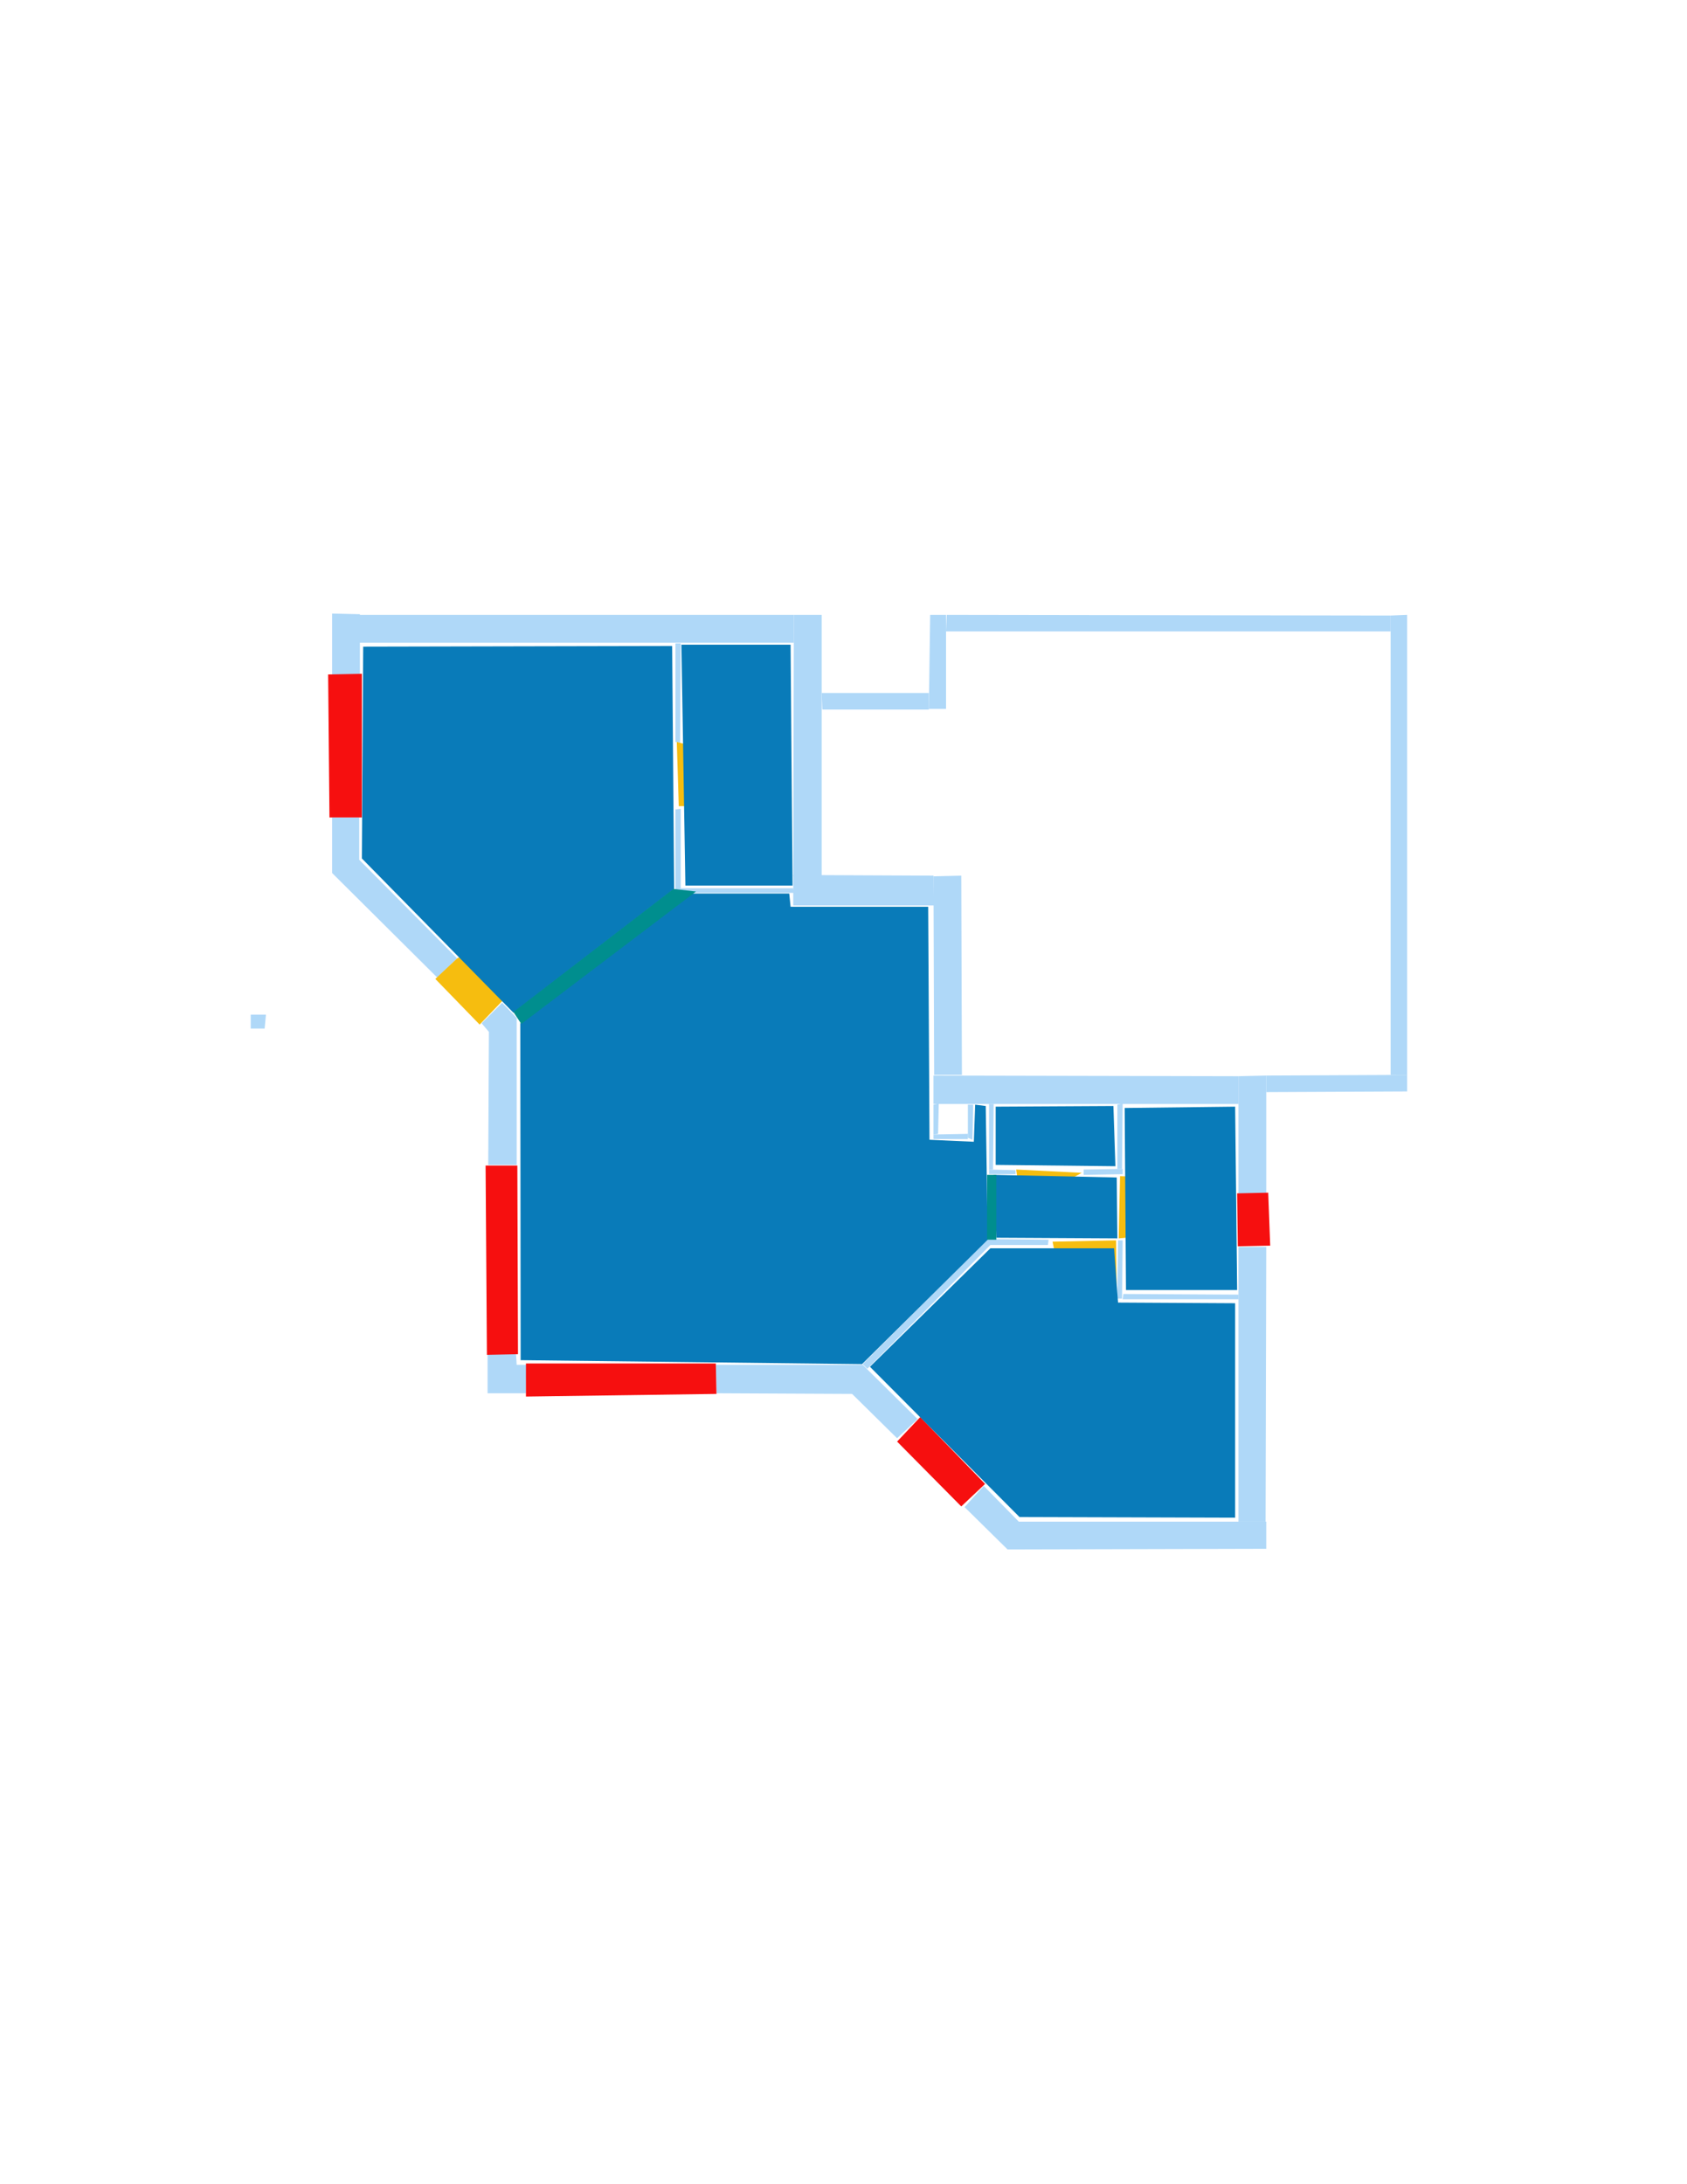 <ns0:svg xmlns:ns0="http://www.w3.org/2000/svg" version="1.1" width="2550" height="3300">
<ns0:width>2479</ns0:width>
<ns0:height>3508</ns0:height>
<ns0:nclasslabel>50</ns0:nclasslabel>
<ns0:nclassappear>5</ns0:nclassappear>
<ns0:class>Bidet-1</ns0:class>
<ns0:class>Bidet-2</ns0:class>
<ns0:class>Bidet-3</ns0:class>
<ns0:class>Bidet-4</ns0:class>
<ns0:class>Door</ns0:class>
<ns0:class>Door-1</ns0:class>
<ns0:class>Door-23</ns0:class>
<ns0:class>Oven-1</ns0:class>
<ns0:class>Oven-2</ns0:class>
<ns0:class>Oven-3</ns0:class>
<ns0:class>Oven-4</ns0:class>
<ns0:class>Parking</ns0:class>
<ns0:class>Roof</ns0:class>
<ns0:class>Room</ns0:class>
<ns0:class>Separation</ns0:class>
<ns0:class>Sink-1</ns0:class>
<ns0:class>Sink-11</ns0:class>
<ns0:class>Sink-12</ns0:class>
<ns0:class>Sink-13</ns0:class>
<ns0:class>Sink-14</ns0:class>
<ns0:class>Sink-2</ns0:class>
<ns0:class>Sink-3</ns0:class>
<ns0:class>Sink-4</ns0:class>
<ns0:class>Sink-5</ns0:class>
<ns0:class>Sink-6</ns0:class>
<ns0:class>Sofa-1</ns0:class>
<ns0:class>Sofa-3</ns0:class>
<ns0:class>Sofa-4</ns0:class>
<ns0:class>Sofa-5</ns0:class>
<ns0:class>Sofa-6</ns0:class>
<ns0:class>Sofa-7</ns0:class>
<ns0:class>Sofa-8</ns0:class>
<ns0:class>Sofa-9</ns0:class>
<ns0:class>Stairs-1</ns0:class>
<ns0:class>Table-1</ns0:class>
<ns0:class>Table-2</ns0:class>
<ns0:class>Table-3</ns0:class>
<ns0:class>Table-4</ns0:class>
<ns0:class>Table-5</ns0:class>
<ns0:class>Table-6</ns0:class>
<ns0:class>Table-7</ns0:class>
<ns0:class>Text</ns0:class>
<ns0:class>Tub-1</ns0:class>
<ns0:class>Tub-3</ns0:class>
<ns0:class>TV-1</ns0:class>
<ns0:class>TV-2</ns0:class>
<ns0:class>Wall</ns0:class>
<ns0:class>Wall-1</ns0:class>
<ns0:class>Wallieee</ns0:class>
<ns0:class>Window</ns0:class>
<ns0:polygon class="Wall" fill="#AFD8F8" id="0" transcription="" points="1431,929 1430,954 2102,954 2102,930 " />
<ns0:polygon class="Wall" fill="#AFD8F8" id="1" transcription="" points="1404,1071 1430,1071 1430,929 1406,929 " />
<ns0:polygon class="Wall" fill="#AFD8F8" id="2" transcription="" points="1242,1047 1243,1072 1404,1072 1404,1047 " />
<ns0:polygon class="Wall" fill="#AFD8F8" id="3" transcription="" points="1200,929 1242,929 1242,1324 1199,1324 " />
<ns0:polygon class="Wall" fill="#AFD8F8" id="4" transcription="" points="1199,1322 1199,1368 1412,1368 1411,1323 " />
<ns0:polygon class="Wall" fill="#AFD8F8" id="5" transcription="" points="1411,1324 1453,1323 1454,1624 1412,1624 " />
<ns0:polygon class="Wall" fill="#AFD8F8" id="6" transcription="" points="1411,1625 1411,1668 1872,1668 1872,1626 " />
<ns0:polygon class="Wall" fill="#AFD8F8" id="7" transcription="" points="1914,1625 2127,1624 2127,1649 1914,1650 " />
<ns0:polygon class="Wall" fill="#AFD8F8" id="8" transcription="" points="1914,1625 1872,1626 1872,1806 1914,1806 " />
<ns0:polygon class="Wall" fill="#AFD8F8" id="9" transcription="" points="2102,930 2102,1624 2127,1624 2127,929 " />
<ns0:polygon class="Wall" fill="#AFD8F8" id="10" transcription="" points="1872,1884 1914,1884 1913,2299 1872,2299 " />
<ns0:polygon class="Wall" fill="#AFD8F8" id="11" transcription="" points="1487,2245 1540,2299 1914,2299 1914,2340 1523,2341 1458,2277 " />
<ns0:polygon class="Wall" fill="#AFD8F8" id="12" transcription="" points="1082,2062 1083,2105 1288,2106 1356,2173 1387,2144 1304,2062 " />
<ns0:polygon class="Wall" fill="#AFD8F8" id="13" transcription="" points="728,1546 739,1559 738,1760 781,1760 781,1538 759,1515 " />
<ns0:polygon class="Wall" fill="#AFD8F8" id="14" transcription="" points="502,1319 502,1235 543,1235 543,1299 691,1448 661,1477 " />
<ns0:polygon class="Wall" fill="#AFD8F8" id="15" transcription="" points="544,1019 502,1019 502,927 544,928 " />
<ns0:polygon class="Wall" fill="#AFD8F8" id="16" transcription="" points="543,929 543,971 1200,971 1200,929 " />
<ns0:polygon class="Wall" fill="#AFD8F8" id="17" transcription="" points="1021,1223 1029,1222 1029,1349 1021,1349 " />
<ns0:polygon class="Wall" fill="#AFD8F8" id="18" transcription="" points="1027,1342 1199,1342 1200,1349 1028,1349 " />
<ns0:polygon class="Wall" fill="#AFD8F8" id="19" transcription="" points="1021,972 1029,972 1028,1122 1021,1121 " />
<ns0:polygon class="Wall" fill="#AFD8F8" id="20" transcription="" points="737,2045 737,2105 795,2105 796,2062 781,2062 780,2046 " />
<ns0:polygon class="Wall" fill="#AFD8F8" id="21" transcription="" points="1304,2061 1311,2068 1404,1975 1497,1881 1584,1881 1585,1873 1493,1872 " />
<ns0:polygon class="Wall" fill="#AFD8F8" id="22" transcription="" points="1698,1955 1872,1956 1872,1963 1697,1963 " />
<ns0:polygon class="Wall" fill="#AFD8F8" id="23" transcription="" points="1495,1668 1502,1668 1501,1767 1495,1767 " />
<ns0:polygon class="Wall" fill="#AFD8F8" id="24" transcription="" points="1689,1669 1697,1667 1696,1766 1689,1766 " />
<ns0:polygon class="Wall" fill="#AFD8F8" id="25" transcription="" points="1638,1767 1638,1775 1697,1774 1697,1766 " />
<ns0:polygon class="Wall" fill="#AFD8F8" id="26" transcription="" points="1535,1768 1495,1767 1495,1774 1535,1774 " />
<ns0:polygon class="Wall" fill="#AFD8F8" id="27" transcription="" points="1411,1669 1419,1667 1418,1713 1411,1714 " />
<ns0:polygon class="Wall" fill="#AFD8F8" id="28" transcription="" points="1411,1714 1411,1721 1463,1721 1463,1713 " />
<ns0:polygon class="Wall" fill="#AFD8F8" id="29" transcription="" points="1471,1669 1463,1669 1463,1694 1463,1719 1470,1722 " />
<ns0:polygon class="Wall" fill="#AFD8F8" id="30" transcription="" points="1697,1874 1690,1874 1689,1962 1696,1962 " />
<ns0:polygon class="Door" fill="#F6BD0F" id="31" transcription="" points="819,1450 725,1548 658,1479 691,1448 740,1422 786,1423 " />
<ns0:polygon class="Window" fill="#f60f0f" id="32" transcription="" points="496,1019 547,1018 547,1235 498,1235 " />
<ns0:polygon class="Window" fill="#f60f0f" id="33" transcription="" points="734,1761 782,1761 783,2046 736,2047 " />
<ns0:polygon class="Window" fill="#f60f0f" id="34" transcription="" points="1082,2060 1083,2106 795,2110 795,2060 " />
<ns0:polygon class="Window" fill="#f60f0f" id="35" transcription="" points="1391,2141 1356,2178 1453,2276 1489,2242 " />
<ns0:polygon class="Window" fill="#f60f0f" id="36" transcription="" points="1870,1803 1917,1802 1920,1882 1871,1883 " />
<ns0:polygon class="Door" fill="#F6BD0F" id="37" transcription="" points="1119,1217 1026,1218 1023,1121 1079,1136 1114,1182 " />
<ns0:polygon class="Door" fill="#F6BD0F" id="38" transcription="" points="1553,1817 1635,1772 1536,1767 1540,1796 " />
<ns0:polygon class="Door" fill="#F6BD0F" id="39" transcription="" points="1688,1972 1687,1874 1591,1876 1601,1926 1641,1959 " />
<ns0:polygon class="Room" fill="#097bb9" id="40" transcription="" points="1030,974 1036,1338 1198,1338 1195,974 " />
<ns0:polygon class="Room" fill="#097bb9" id="41" transcription="" points="549,977 547,1297 776,1530 1019,1343 1016,976 " />
<ns0:polygon class="Room" fill="#097bb9" id="42" transcription="" points="786.5,1546 787,2055 1303,2061 1493,1873 1490,1671 1474,1669 1472,1725 1405,1722 1403,1370 1195,1370 1193,1350 1045.5,1350 " />
<ns0:polygon class="Room" fill="#097bb9" id="43" transcription="" points="1867,1969 1867,2293 1541,2292 1315,2065 1497,1886 1684,1886 1690,1968 " />
<ns0:polygon class="Room" fill="#097bb9" id="44" transcription="" points="1505,1672 1505,1760 1686,1762 1683,1671 " />
<ns0:polygon class="Door" fill="#F6BD0F" id="45" transcription="" points="1783,1780 1693,1777 1691,1871 1734,1867 1776,1825 " />
<ns0:polygon class="Room" fill="#097bb9" id="46" transcription="" points="1688,1779 1689,1871 1506,1870 1502,1775 " />
<ns0:polygon class="Room" fill="#097bb9" id="47" transcription="" points="1700,1674 1702,1949 1870,1949 1867,1672 " />
<ns0:polygon class="Wall" fill="#AFD8F8" id="48" transcription="" points="379,1533 402,1533 400,1554 379,1554 " />
<ns0:polygon class="Separation" fill="#008E8E" id="49" transcription="" points="776,1529 1018,1343 1052,1347 788,1547 " />
<ns0:polygon class="Separation" fill="#008E8E" id="50" transcription="" points="1492,1775 1506,1775 1506,1873 1492,1873 " />
<ns0:relation type="incident" objects="16,3" />
<ns0:relation type="incident" objects="3,2" />
<ns0:relation type="incident" objects="2,1" />
<ns0:relation type="incident" objects="1,0" />
<ns0:relation type="incident" objects="0,9" />
<ns0:relation type="incident" objects="9,7" />
<ns0:relation type="incident" objects="7,8" />
<ns0:relation type="incident" objects="8,36" />
<ns0:relation type="incident" objects="36,10" />
<ns0:relation type="incident" objects="10,11" />
<ns0:relation type="incident" objects="11,35" />
<ns0:relation type="incident" objects="35,12" />
<ns0:relation type="incident" objects="12,34" />
<ns0:relation type="incident" objects="34,20" />
<ns0:relation type="incident" objects="20,33" />
<ns0:relation type="incident" objects="33,13" />
<ns0:relation type="incident" objects="13,31" />
<ns0:relation type="incident" objects="31,14" />
<ns0:relation type="incident" objects="14,32" />
<ns0:relation type="incident" objects="32,15" />
<ns0:relation type="incident" objects="15,16" />
<ns0:relation type="incident" objects="16,19" />
<ns0:relation type="incident" objects="19,37" />
<ns0:relation type="incident" objects="37,17" />
<ns0:relation type="incident" objects="17,18" />
<ns0:relation type="incident" objects="18,4" />
<ns0:relation type="incident" objects="4,3" />
<ns0:relation type="incident" objects="4,5" />
<ns0:relation type="incident" objects="5,6" />
<ns0:relation type="incident" objects="6,29" />
<ns0:relation type="incident" objects="29,28" />
<ns0:relation type="incident" objects="28,27" />
<ns0:relation type="incident" objects="27,6" />
<ns0:relation type="incident" objects="6,8" />
<ns0:relation type="incident" objects="6,24" />
<ns0:relation type="incident" objects="24,25" />
<ns0:relation type="incident" objects="25,38" />
<ns0:relation type="incident" objects="38,26" />
<ns0:relation type="incident" objects="26,23" />
<ns0:relation type="incident" objects="23,6" />
<ns0:relation type="incident" objects="10,22" />
<ns0:relation type="incident" objects="22,30" />
<ns0:relation type="incident" objects="30,45" />
<ns0:relation type="incident" objects="39,30" />
<ns0:relation type="incident" objects="39,21" />
<ns0:relation type="incident" objects="21,12" />
<ns0:relation type="incident" objects="45,25" />
<ns0:relation type="incident" objects="45,39" />
<ns0:relation type="access" objects="41,37,40" />
<ns0:relation type="access" objects="47,45,46" />
<ns0:relation type="access" objects="46,38,44" />
<ns0:relation type="access" objects="46,39,43" />
<ns0:relation type="neighbour" objects="40,41" />
<ns0:relation type="neighbour" objects="41,42" />
<ns0:relation type="neighbour" objects="42,40" />
<ns0:relation type="neighbour" objects="42,44" />
<ns0:relation type="neighbour" objects="44,46" />
<ns0:relation type="neighbour" objects="44,47" />
<ns0:relation type="neighbour" objects="47,43" />
<ns0:relation type="neighbour" objects="43,46" />
<ns0:relation type="neighbour" objects="42,43" />
<ns0:relation type="incident" objects="21,50" />
<ns0:relation type="incident" objects="50,26" />
<ns0:relation type="incident" objects="50,23" />
<ns0:relation type="incident" objects="13,49" />
<ns0:relation type="incident" objects="49,18" />
<ns0:relation type="incident" objects="49,17" />
<ns0:relation type="access" objects="41,49,42" />
<ns0:relation type="access" objects="42,50,46" />
<ns0:relation type="neighbour" objects="46,47" />
<ns0:relation type="neighbour" objects="46,42" />
<ns0:relation type="outerP" objects="16,3,4,5,6,8,36,10,11,35,12,34,20,33,13,31,14,32,15" />
<ns0:relation type="surround" objects="16,19,37,17,49,13,31,14,32,15,16,41" />
<ns0:relation type="surround" objects="16,3,4,18,17,37,19,16,40" />
<ns0:relation type="surround" objects="49,18,4,5,6,23,50,21,12,34,20,33,13,49,42" />
<ns0:relation type="surround" objects="6,24,25,38,26,23,6,44" />
<ns0:relation type="surround" objects="6,8,36,10,22,30,45,24,6,47" />
<ns0:relation type="surround" objects="26,38,25,45,30,39,21,50,26,46" />
<ns0:relation type="surround" objects="21,39,30,22,10,11,35,12,21,43" />
<ns0:relation type="access" objects="41,31,41" />
</ns0:svg>